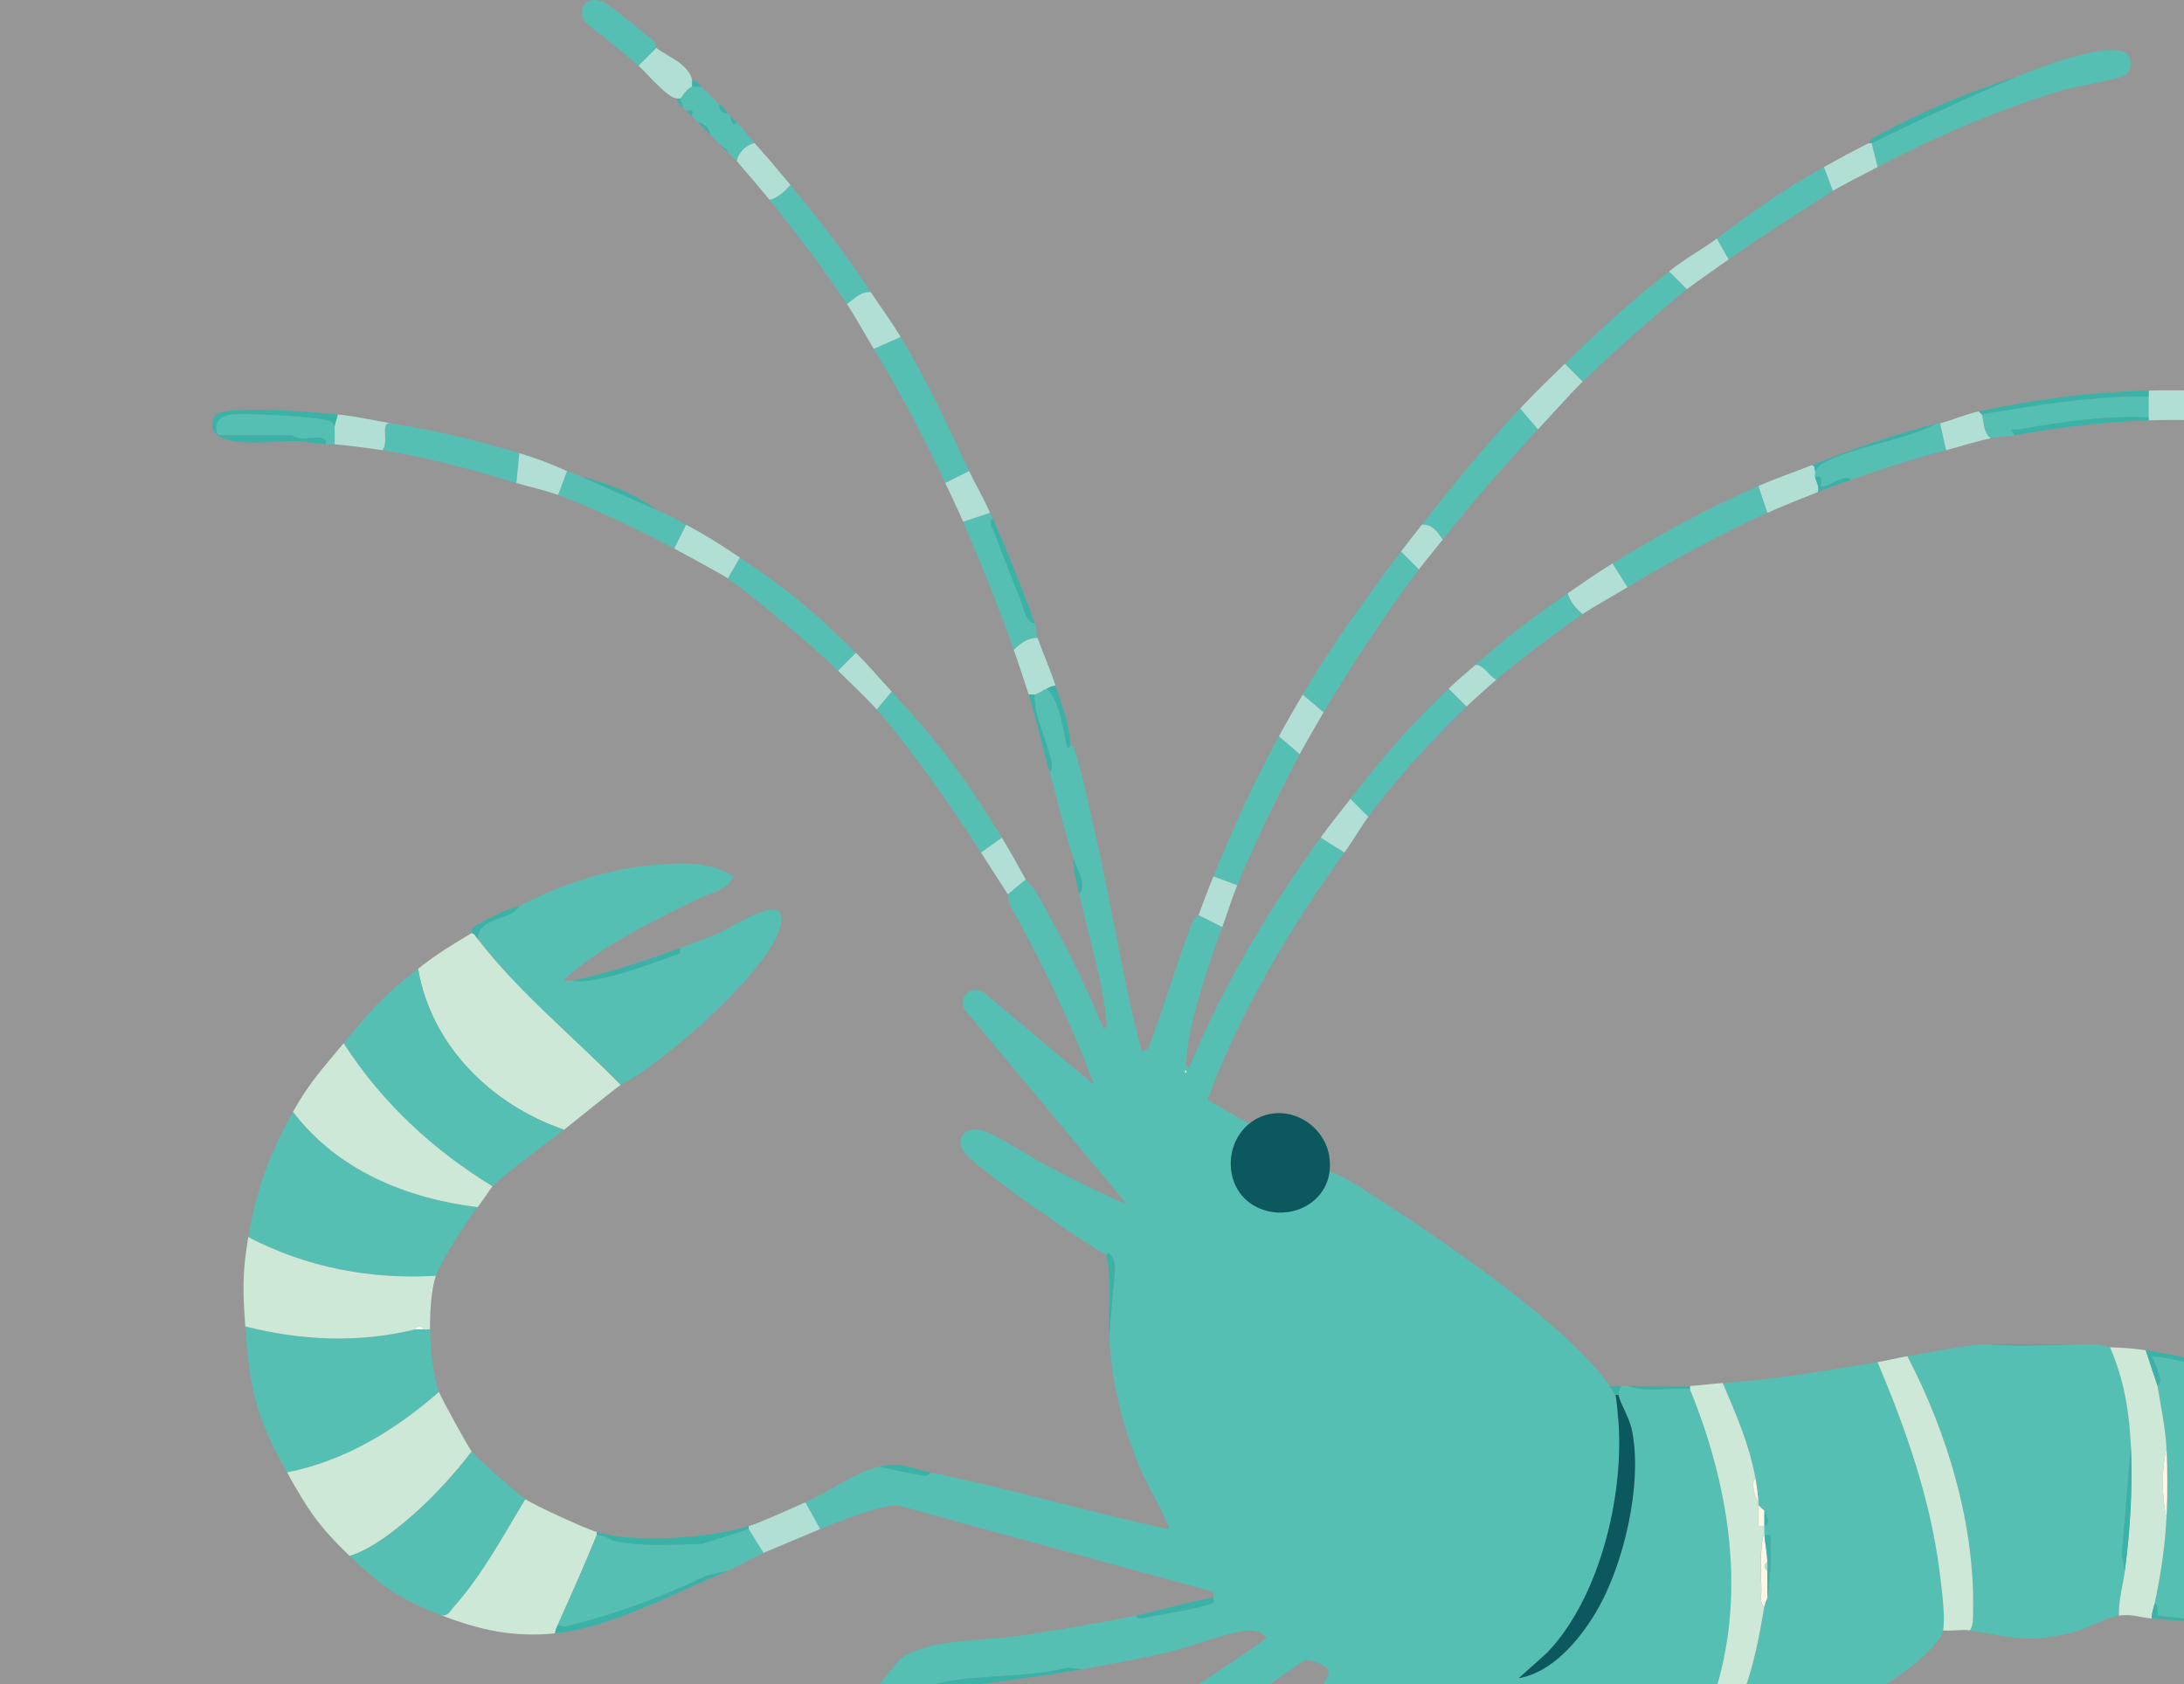 <svg width="669" height="516" viewBox="0 0 669 516" fill="none" xmlns="http://www.w3.org/2000/svg">
<rect x="0" y="0" width="669" height="516" fill="#333333" stroke="none"/>
<g clip-path="url(#clip0_504_11356)">
<rect width="669" height="516" fill="#D9D9D9" fill-opacity="0.6"/>
<g clip-path="url(#clip1_504_11356)">
<path d="M320.583 210.973C325.003 215.203 325.419 223.41 326.982 229.248C327.414 229.159 327.816 228.31 327.875 228.325C328.991 228.459 328.962 229.337 329.229 230.157C331.417 236.591 333.129 245.259 334.721 252.051C340.228 275.375 343.636 299.205 349.783 322.365L351.807 321.203C356.554 308.439 360.394 295.273 365.231 282.554C365.767 281.139 367.062 280.498 367.106 280.364L374.399 284.013C370.351 295.124 364.383 312.207 363.46 323.75C363.385 324.748 362.775 327.146 364.353 326.923C374.815 301.603 388.582 278.785 404.507 256.623L411.799 261.196C395.116 284.251 379.727 310.271 369.845 336.946L382.599 344.289C375.083 350.381 374.964 363.249 383.195 368.79C392.422 375 405.876 370.085 407.23 358.885C412.796 360.851 418.169 364.753 423.214 368C442.205 380.213 480.826 406.605 493 424.627C493.342 425.134 494.786 427.204 494.83 427.368C495.158 428.529 495.664 434.293 495.783 436.006C497.331 458.734 489.919 489.595 473.875 506.365L465.199 514.125C475.513 512.353 483.713 502.523 488.833 493.944C497.39 479.616 503.18 454.639 499.906 438.27C499.087 434.144 496.319 430.168 495.753 427.368C495.604 426.623 496.274 425.342 496.661 424.627C497.271 424.627 497.881 424.627 498.492 424.627C504.341 426.712 511.499 424.999 517.646 425.536C529.374 454.326 534.88 486.497 525.861 516.851C523.004 517.148 519.64 519.8 516.53 520.753C504.385 524.506 494.146 523.508 482.061 520.515C487.24 527.083 492.911 533.457 498.492 539.683C500.471 542.349 502.897 546.266 505.1 548.605C505.576 549.111 506.588 548.709 506.707 548.813C507.317 549.409 507.927 550.049 508.538 550.645C515.012 556.93 525.504 559.313 534.27 562.784C540.759 565.36 546.891 568.428 553.781 570.663C554.793 570.99 557.249 572.167 557.815 570.722C558.559 571.005 559.154 571.452 559.645 571.631C560.94 573.775 562.116 575.518 563.291 572.539C572.013 575.786 585.913 578.229 591.569 585.78C601.57 599.125 610.931 624.489 618.938 640.113L607.985 643.762C599.144 626.887 591.003 609.61 581.567 593.048C577.356 589.801 545.358 581.163 545.03 578.944C545.03 578.869 545.834 578.452 545.953 578.05C535.103 574.46 523.867 570.856 513.092 567.073C509.311 565.747 505.234 564.884 502.123 562.069C489.13 547.681 475.84 533.591 462.401 519.606C461.538 518.697 461.136 516.97 461.017 516.88C460.779 516.702 456.031 518.578 455.599 519.353C451.864 546.162 449.066 573.165 447.592 600.212C458.65 616.73 470.497 632.681 482.091 648.811C482.999 650.077 482.835 651.805 482.984 651.998C480.052 653.562 476.644 655.677 474.768 658.388C462.862 642.079 449.289 626.277 438.276 609.074C440.27 608.732 437.294 607.153 436.564 605.768C433.632 600.123 438.782 592.274 435.537 586.256C436.43 573.209 437.829 560.013 439.184 546.996L440.999 549.736C439.883 544.613 443.559 538.834 440.999 534.217C441.431 529.674 442.279 525.147 441.907 520.529C436.356 521.14 427.024 517.58 422.217 517.863C421.19 517.923 420.565 518.295 420 519.129L374.622 592.437C373.446 596.876 379.161 610.102 380.783 615.493L368.014 620.066C366.05 608.627 356.807 595.982 363.281 584.737L406.888 513.246C407.915 510.312 401.664 508.361 399.566 508.659L313.245 568.443C307.709 588.312 301.934 608.3 296.844 628.272L284.983 627.364C289.701 608.583 294.24 581.624 300.967 564.377C303.78 557.169 313.469 552 319.734 547.547C342.058 531.7 365.782 517.729 388.076 501.808C386.558 500.02 384.579 499.38 382.272 499.544C376.378 499.961 363.981 504.831 357.09 506.38C348.622 508.287 340.079 509.895 331.536 511.385L326.982 510.908C314.763 514.244 297.261 512.74 285.697 516.18C284.774 516.448 280.711 518.921 280.027 519.636C279.744 519.919 277.08 523.776 278.613 524.164C257.569 549.871 238.4 577.231 217.058 602.729C215.361 606.929 217.817 614.481 218.382 619.127C214.766 623.447 223.874 637.939 216.105 638.385C210.911 638.683 211.938 634.692 211.105 630.506C210.703 628.526 211.968 627.423 209.259 629.181C207.741 622.687 203.857 606.229 204.764 600.48C205.613 595.089 227.252 568.414 232.119 562.113C246.109 543.973 260.858 526.338 275.398 508.644C283.003 502.031 301.309 502.791 311.787 501.227C323.753 499.44 336.135 497.414 347.952 494.971C348.815 496.699 351.033 495.537 352.372 495.299C357.507 494.376 366.481 492.976 371.08 491.337C372.137 490.965 371.675 490.399 371.675 489.49C371.675 488.388 372.018 487.658 370.559 487.39L275.324 461.281C269.981 460.76 256.899 466.181 251.244 468.49L246.674 460.268C254.25 456.947 261.245 451.347 269.49 449.306C273.002 450.245 276.797 450.945 280.399 451.645C281.798 451.913 284.135 452.807 285.013 451.124C309.554 456.053 333.501 463.351 357.998 468.475C358.697 467.805 350.527 452.97 349.634 450.826C343.949 437.391 340.466 423.778 339.752 409.123L341.582 388.554C341.478 386.99 341.002 384.95 339.737 383.996C339.305 383.669 338.874 384.503 338.829 384.473C331.566 380.586 301.131 359.287 296.026 353.806C292.141 349.621 294.969 344.781 300.744 346.344C305.313 347.581 316.415 354.983 321.475 357.56C329.274 361.521 337.102 365.662 345.214 368.953L295.192 308.961C293.868 304.79 297.574 302.229 301.16 303.882L335.168 332.433C328.143 313.473 319.288 295.035 309.42 277.356C308.795 276.224 308.914 274.302 308.721 273.99L314.198 269.417C314.719 270.326 316.683 271.934 317.665 273.707C324.988 286.903 332.429 301.141 337.936 315.067C339.618 315.216 338.844 312.088 338.725 311.076C337.46 299.562 333.158 285.577 330.628 273.975C333.158 270.892 329.78 265.991 328.798 263.013C325.94 254.24 324.065 245.393 321.505 236.531C323.053 235.444 321.758 232.212 321.371 230.723C319.898 224.914 316.594 218.569 316.936 212.805C318.097 212.463 319.407 211.509 320.583 210.973ZM363.013 327.846V328.755C363.609 328.457 363.609 328.144 363.013 327.846Z" fill="#56BFB4"/>
<path d="M575.138 417.329C583.844 437.898 591.405 459.464 594.188 481.82C594.754 486.392 595.989 495.344 595.215 499.514C594.218 504.906 579.573 515.361 574.573 517.67C559.437 524.655 549.301 523.359 534.076 518.697C537.38 509.806 538.884 501.48 540.461 492.216C540.699 490.831 541.339 489.699 541.369 489.475C542.232 483.995 542.515 479.258 542.277 473.45C542.202 471.692 543.214 469.786 540.446 470.292C540.416 469.994 540.461 469.681 540.446 469.384C540.402 468.788 540.446 468.162 540.446 467.552C542.455 466.613 541.309 464.543 540.446 462.979C540.104 462.368 539.092 461.773 538.616 461.147C538.601 460.849 538.645 460.537 538.616 460.239C538.407 457.707 538.139 455.428 537.708 452.941C535.952 442.902 531.665 433.012 527.677 423.719C543.691 422.631 559.169 419.965 575.123 417.329H575.138Z" fill="#56BFB4"/>
<path d="M608.907 411.848C620.278 412.861 630.755 411.699 641.754 411.848C643.778 411.878 645.4 412.727 646.323 412.756C650.564 422.586 652.202 432.193 652.708 442.887L649.969 476.235L650.877 481.239C650.282 485.796 648.898 490.28 649.046 494.941C645.311 495.478 639.611 498.858 635.369 499.976C620.918 503.744 616.87 501.554 603.431 499.514C604.472 497.995 604.324 496.267 604.383 494.539C605.187 467.685 596.584 439.089 584.276 415.512C589.292 414.663 605.172 411.52 608.907 411.863V411.848Z" fill="#56BFB4"/>
<path d="M691.938 422.81C700.05 425.923 704.842 428.961 712.015 432.849C711.494 453.656 706.077 475.148 697.415 494.033C691.165 493.586 690.51 494.808 684.646 495.865C680.732 493.378 675.597 495.925 671.415 495.955C669.168 495.955 663.735 495.374 661.444 495.016C660.298 494.837 661.503 491.74 660.015 491.308C661.875 482.624 663.229 473.718 663.661 464.826C663.974 458.317 664.003 450.334 663.661 443.826C663.304 436.974 661.92 431.225 660.923 424.657C660.908 424.553 661.86 423.912 661.667 422.676C661.265 420.174 660.298 417.746 659.107 415.542C669.034 416.48 678.455 419.712 687.816 422.87C689.007 423.272 691.165 424.553 691.953 422.825L691.938 422.81Z" fill="#56BFB4"/>
<path d="M159.089 277.624C171.546 270.981 186.473 266.125 200.716 264.964C209.199 264.264 217.445 263.966 224.782 268.508C221.984 273.379 217.43 273.543 213.218 275.643C199.109 282.673 184.717 289.509 172.781 300.009C173.034 300.977 174.701 300.292 175.52 300.456C181.726 301.796 199.02 295.571 205.895 292.905C207.324 292.354 208.842 292.666 208.381 290.403C212.25 288.943 216.12 287.632 219.945 285.994C224.35 284.117 242.254 271.845 238.98 284.028C235.244 297.879 202.815 325.969 190.135 332.389C175.728 317.644 158.94 304.001 146.334 287.647C146.468 282.166 153.21 281.824 157.065 279.619C158.181 278.979 158.896 277.713 159.104 277.594L159.089 277.624Z" fill="#56BFB4"/>
<path d="M146.32 369.847C142.763 374.33 135.262 385.932 133.55 390.847C113.682 392.084 93.694 388.256 76.073 378.977C78.499 364.366 82.636 353.434 89.765 340.625C103.502 358.572 124.338 367.092 146.335 369.847H146.32Z" fill="#56BFB4"/>
<path d="M127.151 407.291H129.889C130.35 407.44 131.139 407.186 131.72 407.291C131.749 412.757 132.598 421.365 134.458 426.459C120.93 438.24 105.749 447.534 87.919 451.109C78.439 434.01 76.534 426.191 75.15 406.367C92.265 410.701 109.916 411.521 127.151 407.276V407.291Z" fill="#56BFB4"/>
<path d="M144.489 285.845C145.516 286.113 145.769 286.962 146.32 287.677C158.91 304.031 175.713 317.674 190.12 332.419C189.123 332.925 175.609 343.917 172.781 346.121C150.665 338.57 132.047 320.414 128.073 296.807C134.815 291.52 137.688 290.03 144.504 285.845H144.489Z" fill="#CDE8D6"/>
<path d="M128.059 296.807C132.032 320.414 150.651 338.57 172.767 346.121C167.706 350.038 154.446 359.675 150.874 363.473C132.613 352.377 116.807 337.661 105.258 319.64C114.084 308.961 116.882 305.58 128.073 296.807H128.059Z" fill="#56BFB4"/>
<path d="M144.489 444.719C139.429 451.406 132.627 458.824 126.258 464.364C121.063 468.877 113.592 474.849 107.089 476.681C97.593 467.581 94.185 462.398 87.934 451.109C105.764 447.534 120.944 438.24 134.473 426.459C135.113 428.202 143.224 443.021 144.504 444.719H144.489Z" fill="#CDE8D6"/>
<path d="M144.489 444.719C145.888 446.581 159.208 458.243 160.92 459.33C154.029 470.709 147.778 482.49 138.849 492.499C137.807 493.676 137.435 495.031 135.366 494.942C122.716 490.071 116.882 486.08 107.089 476.682C113.592 474.865 121.078 468.877 126.258 464.364C132.628 458.824 139.429 451.407 144.489 444.719Z" fill="#56BFB4"/>
<path d="M133.535 390.848C132.002 395.227 131.69 402.599 131.705 407.291C131.139 407.186 130.35 407.44 129.874 407.291C129.606 407.201 129.264 406.397 128.475 406.367C127.627 406.338 127.299 407.246 127.136 407.291C109.901 411.535 92.236 410.716 75.135 406.382C74.361 395.405 74.198 390.178 76.043 378.992C93.664 388.271 113.652 392.099 133.521 390.863L133.535 390.848Z" fill="#CDE8D6"/>
<path d="M105.258 319.625C116.822 337.631 132.613 352.361 150.874 363.457C150.353 364.009 147.585 368.238 146.305 369.847C124.308 367.092 103.472 358.572 89.735 340.625C94.721 331.674 99.171 326.982 105.243 319.625H105.258Z" fill="#CDE8D6"/>
<path d="M182.812 469.384V470.292C179.077 479.526 174.999 488.597 170.951 497.682C170.549 498.576 170.102 499.41 170.043 500.423C157.154 501.689 146.96 499.41 135.366 494.942C137.435 495.031 137.807 493.661 138.849 492.499C147.763 482.505 154.014 470.724 160.92 459.33C164.134 461.371 179.285 468.356 182.812 469.369V469.384Z" fill="#CDE8D6"/>
<path d="M527.692 423.719C531.695 433.013 535.966 442.902 537.723 452.941C536.145 454.192 537.544 458.586 538.63 460.239C538.66 460.537 538.616 460.849 538.63 461.147C538.764 463.262 538.511 465.422 538.63 467.552C539.196 467.462 540.119 467.701 540.446 467.552C540.446 468.162 540.402 468.773 540.446 469.384C538.824 474.701 539.464 481.537 539.523 487.197C539.538 488.746 538.943 491.263 540.446 492.201C538.869 501.465 537.351 509.791 534.061 518.683C531.1 517.774 529.165 516.508 525.846 516.851C534.865 486.497 529.359 454.326 517.631 425.536V424.627C520.488 424.493 524.388 423.942 527.662 423.719H527.692Z" fill="#CDE8D6"/>
<path d="M229.336 468.46L233.905 475.758C230.824 477.069 226.806 479.631 222.951 481.239L216.581 482.624C203.291 489.044 189.435 494.182 175.133 497.831C173.674 498.203 172.305 498.755 170.936 497.667C174.984 488.567 179.062 479.512 182.797 470.277C185.06 470.158 186.518 471.767 188.721 472.199C197.963 474.001 205.925 473.137 215.108 473.003L229.336 468.445V468.46Z" fill="#56BFB4"/>
<path d="M657.261 413.68L660.908 424.642C661.905 431.21 663.289 436.974 663.646 443.811C662.113 450.021 662.113 458.6 663.646 464.811C663.215 473.703 661.86 482.609 660 491.292C659.672 492.812 659.092 494.271 659.092 495.865C655.922 495.597 652.916 494.39 649.061 494.956C648.897 490.295 650.296 485.811 650.892 481.254C652.544 468.609 653.332 455.696 652.722 442.902C652.216 432.208 650.579 422.602 646.337 412.771C650.49 412.92 653.139 413.069 657.291 413.68H657.261Z" fill="#CDE8D6"/>
<path d="M584.261 415.512C596.584 439.089 605.172 467.686 604.368 494.539C604.323 496.282 604.457 497.995 603.415 499.514C600.93 499.142 597.805 499.782 595.2 499.514C595.974 495.359 594.739 486.407 594.173 481.82C591.39 459.464 583.845 437.898 575.123 417.329C578.159 416.823 581.195 416.018 584.246 415.497L584.261 415.512Z" fill="#CDE8D6"/>
<path d="M407.26 358.9C405.906 370.1 392.452 375 383.224 368.804C374.979 363.249 375.098 350.38 382.629 344.304C393.106 335.829 408.957 344.914 407.26 358.915V358.9Z" fill="#0B585F"/>
<path d="M617.108 23.786C624.266 20.747 642.885 13.553 650.222 15.758C653.303 16.681 653.347 21.596 651.174 22.951C648.823 24.396 635.637 26.466 631.514 27.703C612.851 33.303 592.224 42.09 575.138 51.191L573.308 43.892C587.253 37.011 602.433 30.041 617.108 23.8V23.786Z" fill="#56BFB4"/>
<path d="M306.89 256.623L300.506 261.196C292.35 248.327 278.434 228.563 268.567 217.363L273.136 211.882C287.751 227.818 295.386 237.946 306.89 256.623Z" fill="#56BFB4"/>
<path d="M434.629 174.453C424.479 188.007 414.002 203.675 405.429 218.286L399.045 212.805C408.465 196.988 418.214 183.464 429.153 168.972L434.629 174.453Z" fill="#56BFB4"/>
<path d="M538.645 148.88L541.384 157.101C527.602 163.327 511.663 171.951 498.507 179.934L493.938 172.636C508.701 163.506 522.587 155.999 538.645 148.895V148.88Z" fill="#56BFB4"/>
<path d="M275.875 103.23C284.224 117.066 290.207 130.084 296.859 144.322L289.567 147.971C283.137 134.135 275.577 119.926 267.674 106.879L275.889 103.23H275.875Z" fill="#56BFB4"/>
<path d="M398.137 231.065C391.827 242.742 384.028 259.006 378.983 271.234L371.69 268.494C377.881 253.421 383.805 240.091 391.767 225.584L398.152 231.065H398.137Z" fill="#56BFB4"/>
<path d="M449.23 216.454C439.675 225.525 426.697 239.704 419.122 250.234L413.645 244.753C423.884 231.542 431.653 222.59 443.753 210.973L449.23 216.454Z" fill="#56BFB4"/>
<path d="M262.182 200.011L256.705 205.492C248.222 197.33 232.283 183.956 222.951 177.194L226.597 170.804C241.57 180.798 249.353 187.351 262.182 200.026V200.011Z" fill="#56BFB4"/>
<path d="M471.137 131.528C461.538 141.731 450.614 154.316 441.937 165.308C440.449 163.089 438.559 160.408 435.552 160.736C445.702 147.867 454.2 137.248 465.66 125.124L471.137 131.514V131.528Z" fill="#56BFB4"/>
<path d="M119.858 129.712C133.55 131.931 145.858 134.761 159.089 138.842L158.181 147.972C144.995 143.92 130.737 140.093 117.12 137.933C119.352 135.163 116.167 128.967 119.858 129.712Z" fill="#56BFB4"/>
<path d="M516.753 88.619C506.99 96.379 493.893 108.115 484.814 116.918L479.337 111.437C490.157 100.936 499.429 92.521 511.276 83.138L516.753 88.619Z" fill="#56BFB4"/>
<path d="M266.751 89.528C263.537 89.23 261.81 91.538 259.459 93.177C252.389 82.557 243.668 71.044 235.736 61.214C238.117 60.678 240.558 58.578 242.12 56.642C251.422 67.916 258.7 77.463 266.751 89.513V89.528Z" fill="#56BFB4"/>
<path d="M558.722 51.176L561.461 58.474C551.727 64.729 539.479 72.385 529.522 79.474L525.876 73.085C536.666 64.997 546.384 57.967 558.722 51.176Z" fill="#56BFB4"/>
<path d="M178.243 146.14C185.833 149.491 193.468 152.827 201.059 156.178C205.017 157.936 206.506 158.77 210.182 160.751L206.535 168.049C196.891 162.821 181.145 155.389 170.951 151.606L173.689 144.308C174.969 144.874 176.606 145.41 178.258 146.14H178.243Z" fill="#56BFB4"/>
<path d="M303.244 157.102C303.482 157.653 303.869 158.233 304.152 158.934C302.53 159.544 304.003 161.778 304.39 162.806C307.009 169.821 309.852 176.836 312.591 183.821C313.35 185.758 314.421 191.194 316.921 190.896C317.457 192.4 317.413 194.247 317.829 195.468C314.927 195.349 312.486 197.181 310.537 199.117C306.37 186.979 300.178 171.847 295.029 159.857L303.244 157.116V157.102Z" fill="#56BFB4"/>
<path d="M658.169 121.49V127.88C644.745 127.269 631.604 129.205 618.492 131.558C616.542 131.916 615.307 130.575 617.108 133.361C614.845 133.763 612.033 133.807 609.815 134.269C607.478 132.541 607.761 129.295 607.077 126.971C623.939 124.097 640.95 121.222 658.169 121.49Z" fill="#56BFB4"/>
<path d="M480.26 181.751C480.796 184.134 482.895 186.577 484.829 188.14C477.403 193.16 465.154 202.439 458.368 208.232C455.912 207.071 454.87 203.854 451.983 203.66C461.374 195.349 469.738 188.945 480.26 181.751Z" fill="#56BFB4"/>
<path d="M596.123 137.933C586.315 140.51 576.448 143.593 566.923 147.063C565.167 144.799 558.975 150.027 557.8 148.895C557.427 148.537 558.916 145.395 555.969 146.154C555.865 145.603 556.058 144.903 555.969 144.322C556.877 143.056 557.621 142.222 559.079 141.507C569.78 136.339 582.698 135.118 593.369 129.711C593.652 129.637 593.995 129.786 594.277 129.711L596.108 137.933H596.123Z" fill="#56BFB4"/>
<path d="M99.781 136.101C100.615 132.899 94.914 134.567 91.983 134.314C90.822 134.209 89.572 133.36 89.289 133.36H66.935C66.473 133.36 64.226 127.716 71.028 126.971C75.686 126.465 95.212 127.552 99.528 128.609C101.046 128.982 101.79 129.041 102.52 130.62C102.43 131.186 102.564 131.856 102.52 132.452C102.475 133.048 102.505 132.929 102.52 133.36C102.549 134.269 102.505 135.192 102.52 136.101C101.627 136.012 100.689 136.175 99.781 136.101Z" fill="#56BFB4"/>
<path d="M214.751 26.526C215.063 26.824 215.346 27.152 215.659 27.435C215.971 27.718 216.284 28.045 216.567 28.343C217.832 29.669 218.814 30.205 220.213 31.992C220.555 32.424 220.005 34.539 222.951 34.733C223.234 35.046 223.562 35.343 223.859 35.641C223.755 36.907 224.529 38.858 225.69 37.473C227.937 39.827 229.336 41.852 231.167 43.863C228.607 44.25 226.077 46.797 225.69 49.344C225.124 48.674 223.8 47.512 222.951 46.603C222.683 45.576 221.835 45.322 221.121 44.771C219.29 43.371 218.799 42.403 217.474 41.122C217.46 39.41 215.346 37.414 213.828 37.473C213.292 36.892 212.742 36.714 211.998 35.641C211.789 35.343 212.236 34.063 211.998 33.809C211.759 33.556 210.48 34.018 210.167 33.809C209.825 33.571 209.587 33.139 209.259 32.901L208.351 30.16C208.917 29.877 210.003 27.241 211.998 26.511C212.608 26.288 213.932 26.66 214.736 26.511L214.751 26.526Z" fill="#56BFB4"/>
<path d="M201.059 14.655L195.582 20.136C190.373 15.638 184.955 11.215 179.434 7.089C176.413 2.77 179.538 -1.534 184.598 0.536C186.786 1.43 197.472 10.262 200.106 12.451C200.969 13.166 200.925 14.551 201.059 14.655Z" fill="#56BFB4"/>
<path d="M246.674 460.253L251.243 468.475C245.871 470.664 239.337 473.479 233.905 475.773L229.336 468.475V467.566C233.458 466.3 242.284 462.19 246.674 460.268V460.253Z" fill="#B2DFD5"/>
<path d="M484.814 116.918C480.528 121.088 475.468 126.926 471.122 131.528L465.645 125.139C470.14 120.388 474.649 115.994 479.337 111.437L484.814 116.918Z" fill="#B2DFD5"/>
<path d="M226.613 170.804L222.966 177.194C221.567 176.181 209.274 169.538 206.536 168.064L210.182 160.766C216.626 164.206 220.555 166.768 226.613 170.804Z" fill="#B2DFD5"/>
<path d="M555.076 142.491C555.999 142.759 555.88 143.548 555.984 144.323C556.073 144.904 555.88 145.589 555.984 146.155C556.237 147.495 557.383 148.984 556.892 150.727C552.204 152.619 545.819 155.106 541.384 157.117L538.646 148.895C544.137 146.467 549.599 144.65 555.076 142.506V142.491Z" fill="#B2DFD5"/>
<path d="M675.508 119.658V128.788C669.793 128.639 663.884 128.595 658.169 128.788V119.658C663.914 119.509 669.748 119.599 675.508 119.658Z" fill="#B2DFD5"/>
<path d="M231.167 43.877C235.364 48.524 238.176 51.89 242.12 56.657C240.558 58.578 238.102 60.693 235.736 61.229C232.61 57.356 228.815 53.022 225.705 49.358C226.092 46.812 228.622 44.28 231.181 43.877H231.167Z" fill="#B2DFD5"/>
<path d="M493.938 172.621L498.507 179.919C494.444 182.377 488.371 185.743 484.814 188.141C482.894 186.577 480.781 184.119 480.245 181.751C484.889 178.579 489.101 175.615 493.938 172.621Z" fill="#B2DFD5"/>
<path d="M266.751 89.528C269.862 94.189 272.943 98.36 275.874 103.23L267.659 106.879C265.07 102.619 262.078 97.124 259.444 93.177C261.795 91.538 263.537 89.23 266.736 89.528H266.751Z" fill="#B2DFD5"/>
<path d="M525.876 73.1L529.522 79.489C525.876 82.096 519.819 86.177 516.753 88.619L511.276 83.138C516.47 79.013 521.59 76.302 525.876 73.1Z" fill="#B2DFD5"/>
<path d="M317.844 195.454C319.481 200.175 321.743 205.09 323.321 210.065C322.309 210.139 321.475 210.571 320.583 210.973C319.392 211.509 318.082 212.448 316.936 212.805C316.46 212.954 315.686 212.716 315.106 212.805C313.766 208.59 312.025 203.422 310.537 199.103C312.501 197.167 314.927 195.335 317.829 195.454H317.844Z" fill="#B2DFD5"/>
<path d="M119.858 129.712C116.167 128.967 119.352 135.163 117.12 137.933C112.804 137.248 106.895 136.548 102.519 136.101C102.505 135.193 102.549 134.269 102.519 133.361V132.452C102.564 131.856 102.43 131.186 102.519 130.62C102.713 129.384 103.189 128.192 103.427 126.971C108.919 127.478 114.441 128.833 119.858 129.712Z" fill="#B2DFD5"/>
<path d="M212.012 24.709C212.102 25.29 211.953 25.945 212.012 26.541C210.018 27.271 208.917 29.907 208.366 30.19C208.217 30.264 207.741 30.19 207.458 30.19C204.363 30.041 198.082 22.296 195.597 20.151L201.074 14.67C203.916 17.113 211.239 19.556 212.027 24.709H212.012Z" fill="#B2DFD5"/>
<path d="M273.136 211.882L268.567 217.363C266.067 214.518 259.578 208.263 256.706 205.492L262.182 200.011C266.156 203.928 269.549 207.98 273.136 211.882Z" fill="#B2DFD5"/>
<path d="M572.4 43.878C572.638 43.758 573.069 43.997 573.308 43.878L575.138 51.176C572.102 52.799 563.574 57.118 561.446 58.474L558.708 51.176C563.321 48.629 567.652 46.231 572.4 43.878Z" fill="#B2DFD5"/>
<path d="M314.198 269.417L308.721 273.99C306.459 270.43 303.17 265.396 300.506 261.211L306.89 256.638C309.554 260.957 311.817 265.232 314.183 269.417H314.198Z" fill="#B2DFD5"/>
<path d="M173.689 144.323L170.951 151.621C167.572 150.37 162.006 149.148 158.181 147.972L159.089 138.842C165.161 140.718 168.004 141.806 173.689 144.323Z" fill="#B2DFD5"/>
<path d="M296.859 144.323C298.749 148.344 301.205 152.38 303.244 157.102L295.029 159.842C293.347 155.91 291.367 151.874 289.552 147.972L296.844 144.323H296.859Z" fill="#B2DFD5"/>
<path d="M405.43 218.271C403.063 222.307 400.265 227.088 398.137 231.05L391.752 225.569C394.148 221.205 396.5 217.065 399.045 212.79L405.43 218.271Z" fill="#B2DFD5"/>
<path d="M419.122 250.233C416.844 253.391 414.389 257.651 411.829 261.195L404.536 256.623C407.543 252.453 410.623 248.67 413.66 244.752L419.136 250.233H419.122Z" fill="#B2DFD5"/>
<path d="M606.169 126.063C606.362 126.42 607.017 126.748 607.077 126.971C607.761 129.31 607.479 132.557 609.815 134.269C605.693 135.118 600.394 136.801 596.123 137.918L594.292 129.697C597.701 128.818 601.927 126.956 606.154 126.048L606.169 126.063Z" fill="#B2DFD5"/>
<path d="M378.983 271.234C377.39 275.092 375.887 279.977 374.414 284.013L367.121 280.364C368.624 276.462 370.142 272.262 371.69 268.494L378.983 271.234Z" fill="#B2DFD5"/>
<path d="M451.968 203.675C454.855 203.868 455.897 207.071 458.353 208.247C455.882 210.347 451.7 214.115 449.23 216.469L443.753 210.988C446.506 208.337 449.274 206.058 451.968 203.69V203.675Z" fill="#B2DFD5"/>
<path d="M441.937 165.323C439.675 168.198 436.639 171.787 434.644 174.453L429.167 168.972C431.266 166.187 433.439 163.432 435.552 160.751C438.559 160.423 440.449 163.089 441.937 165.323Z" fill="#B2DFD5"/>
<path d="M229.336 467.552V468.46L215.108 473.018C205.925 473.152 197.978 474.016 188.721 472.214C186.518 471.782 185.06 470.173 182.797 470.292V469.384C194.748 472.809 217.102 471.335 229.336 467.552Z" fill="#39B3A8"/>
<path d="M658.169 119.658V121.49C640.95 121.222 623.939 124.097 607.077 126.971C607.002 126.733 606.348 126.405 606.169 126.063C623.879 122.265 640.027 120.15 658.169 119.673V119.658Z" fill="#39B3A8"/>
<path d="M331.536 511.385C315.76 514.14 299.895 515.927 284.045 518.206C282.423 518.802 280.101 522.361 278.628 524.178C277.08 523.791 279.759 519.949 280.042 519.651C280.726 518.936 284.789 516.463 285.712 516.195C297.291 512.755 314.778 514.274 326.997 510.923L331.551 511.399L331.536 511.385Z" fill="#39B3A8"/>
<path d="M691.939 422.81C691.15 424.538 688.992 423.257 687.801 422.855C678.44 419.697 669.019 416.465 659.092 415.527C660.283 417.731 661.25 420.159 661.652 422.661C661.86 423.912 660.893 424.538 660.908 424.642L657.262 413.68C669.719 415.527 680.211 418.327 691.939 422.81Z" fill="#39B3A8"/>
<path d="M103.427 126.971C103.189 128.192 102.713 129.399 102.52 130.62C101.79 129.026 101.046 128.982 99.528 128.609C95.212 127.552 75.686 126.465 71.028 126.971C64.226 127.716 66.473 133.361 66.935 133.361H89.289C89.586 133.361 90.822 134.21 91.983 134.314C94.915 134.567 100.6 132.914 99.781 136.101C96.879 135.848 93.962 135.312 91.149 135.148C85.107 134.79 62.291 138.603 65.268 128.535C66.176 125.482 71.846 125.765 74.689 125.66C83.455 125.363 94.587 126.152 103.427 126.971Z" fill="#39B3A8"/>
<path d="M658.169 127.879V128.788C644.06 129.265 630.978 130.888 617.108 133.36C615.307 130.59 616.542 131.916 618.492 131.558C631.603 129.205 644.745 127.269 658.169 127.879Z" fill="#39B3A8"/>
<path d="M316.936 190.881C314.436 191.179 313.364 185.743 312.605 183.806C309.867 176.821 307.024 169.806 304.405 162.791C304.018 161.778 302.545 159.529 304.167 158.918C308.676 169.493 313.082 180.023 316.936 190.881Z" fill="#39B3A8"/>
<path d="M222.951 481.254C207.443 487.748 186.637 498.799 170.028 500.422C170.088 499.41 170.549 498.576 170.936 497.682C172.305 498.769 173.674 498.218 175.133 497.846C189.42 494.197 203.291 489.058 216.582 482.639L222.951 481.254Z" fill="#39B3A8"/>
<path d="M593.399 129.711C582.728 135.118 569.81 136.339 559.109 141.507C557.636 142.222 556.907 143.042 555.999 144.322C555.895 143.563 555.999 142.759 555.091 142.49C568.173 137.367 579.529 133.36 593.414 129.711H593.399Z" fill="#39B3A8"/>
<path d="M660 491.292C661.488 491.724 660.283 494.822 661.429 495.001C663.721 495.373 669.153 495.954 671.4 495.939C675.582 495.909 680.717 493.363 684.631 495.85C675.478 497.488 668.126 496.624 659.077 495.85C659.077 494.256 659.658 492.797 659.985 491.277L660 491.292Z" fill="#39B3A8"/>
<path d="M371.675 489.46C371.675 490.369 372.137 490.92 371.08 491.307C366.496 492.946 357.507 494.346 352.372 495.269C351.033 495.507 348.815 496.669 347.952 494.941C355.87 493.303 363.698 490.831 371.675 489.46Z" fill="#39B3A8"/>
<path d="M316.936 212.805C316.594 218.569 319.898 224.929 321.371 230.723C321.758 232.212 323.053 235.444 321.505 236.531C319.303 228.935 317.383 219.939 315.121 212.79C315.686 212.701 316.475 212.939 316.951 212.79L316.936 212.805Z" fill="#39B3A8"/>
<path d="M339.737 409.108C339.35 401.005 340.764 392.278 338.829 384.458C338.874 384.488 339.29 383.654 339.737 383.982C341.002 384.95 341.478 386.975 341.582 388.539L339.752 409.108H339.737Z" fill="#39B3A8"/>
<path d="M641.754 411.848C630.755 411.699 620.278 412.861 608.907 411.848H641.754Z" fill="#39B3A8"/>
<path d="M208.351 290.417C208.813 292.666 207.309 292.354 205.866 292.92C199.005 295.586 181.696 301.811 175.49 300.471C186.712 297.954 197.606 294.469 208.336 290.432L208.351 290.417Z" fill="#39B3A8"/>
<path d="M323.321 210.064C325.181 215.962 327.726 222.114 327.89 228.324C327.83 228.324 327.429 229.173 326.997 229.248C325.434 223.409 325.003 215.203 320.597 210.973C321.49 210.571 322.324 210.124 323.336 210.064H323.321Z" fill="#39B3A8"/>
<path d="M617.108 23.786C602.433 30.011 587.253 36.997 573.308 43.878C573.069 43.997 572.638 43.758 572.4 43.878C572.98 42.314 574.439 41.971 575.719 41.271C588.548 34.301 603.133 28.015 617.108 23.786Z" fill="#39B3A8"/>
<path d="M517.661 424.642V425.551C511.499 425 504.341 426.727 498.507 424.642C504.326 424.642 512.362 424.895 517.661 424.642Z" fill="#39B3A8"/>
<path d="M284.998 451.109C284.12 452.792 281.783 451.898 280.384 451.63C276.797 450.93 272.987 450.23 269.475 449.292C275.785 447.728 279.164 449.947 284.983 451.124L284.998 451.109Z" fill="#39B3A8"/>
<path d="M330.614 273.975C329.825 270.37 328.679 266.781 328.783 263.013C329.75 265.991 333.129 270.877 330.614 273.975Z" fill="#39B3A8"/>
<path d="M201.059 156.193C193.469 152.842 185.834 149.491 178.243 146.154C185.819 147.763 194.927 151.591 201.059 156.193Z" fill="#39B3A8"/>
<path d="M555.984 146.139C558.931 145.38 557.442 148.523 557.814 148.88C558.99 150.027 565.181 144.784 566.938 147.048C563.649 148.24 560.121 149.401 556.907 150.697C557.398 148.954 556.252 147.465 555.999 146.125L555.984 146.139Z" fill="#39B3A8"/>
<path d="M159.089 277.624C158.881 277.743 158.166 279.009 157.05 279.649C153.195 281.853 146.454 282.181 146.32 287.677C145.769 286.962 145.516 286.113 144.489 285.845C144.578 285.8 144.281 284.49 145.114 283.998C149.073 281.645 154.684 278.636 159.089 277.624Z" fill="#39B3A8"/>
<path d="M496.676 424.642C496.289 425.357 495.605 426.638 495.768 427.383H494.86C494.816 427.219 493.372 425.148 493.03 424.642C494.25 424.642 495.456 424.642 496.676 424.642Z" fill="#39B3A8"/>
<path d="M214.751 26.526C213.947 26.675 212.623 26.303 212.013 26.526C211.953 25.931 212.102 25.275 212.013 24.694C213.739 24.59 213.962 25.782 214.751 26.526Z" fill="#39B3A8"/>
<path d="M209.274 32.916C208.158 32.111 207.503 31.754 207.443 30.175C207.741 30.175 208.217 30.25 208.351 30.175L209.259 32.916H209.274Z" fill="#39B3A8"/>
<path d="M210.182 33.839C210.48 34.048 211.759 33.601 212.012 33.839C212.265 34.078 211.804 35.373 212.012 35.671L210.182 33.839Z" fill="#39B3A8"/>
<path d="M213.828 37.488C215.346 37.428 217.46 39.424 217.474 41.137C216.09 39.797 215.197 39.007 213.828 37.488Z" fill="#39B3A8"/>
<path d="M222.951 34.748C220.005 34.569 220.555 32.439 220.213 32.007C221.731 32.439 222.118 33.839 222.951 34.748Z" fill="#39B3A8"/>
<path d="M225.69 37.488C224.529 38.888 223.755 36.922 223.859 35.656C224.469 36.252 225.095 36.863 225.69 37.488Z" fill="#39B3A8"/>
<path d="M216.567 28.358C216.284 28.06 215.956 27.718 215.659 27.45L216.567 28.358Z" fill="#39B3A8"/>
<path d="M222.951 46.618C222.46 46.097 221.359 45.814 221.121 44.786C221.835 45.337 222.683 45.59 222.951 46.618Z" fill="#39B3A8"/>
<path d="M495.768 427.382C496.348 430.197 499.102 434.159 499.92 438.285C503.195 454.653 497.405 479.63 488.848 493.958C483.728 502.537 475.527 512.352 465.214 514.14L473.89 506.38C489.949 489.609 497.346 458.749 495.798 436.021C495.679 434.308 495.188 428.544 494.845 427.382H495.753H495.768Z" fill="#0B585F"/>
<path d="M363.013 327.846C363.609 328.144 363.609 328.457 363.013 328.755V327.846Z" fill="#FDF7E7"/>
<path d="M540.476 470.292C540.699 473.077 541.25 475.49 541.384 478.514C540.283 479.422 540.283 480.345 541.384 481.254C541.414 483.995 541.369 486.735 541.384 489.476C541.354 489.699 540.714 490.831 540.476 492.216C538.958 491.263 539.568 488.746 539.553 487.212C539.494 481.552 538.869 474.701 540.476 469.398C540.491 469.696 540.446 470.009 540.476 470.307V470.292Z" fill="#FDF7E7"/>
<path d="M540.476 470.292C543.244 469.786 542.232 471.692 542.307 473.449C542.53 479.243 542.262 483.994 541.399 489.475C541.384 486.735 541.429 483.994 541.399 481.254C541.399 480.345 541.443 479.422 541.399 478.513C541.265 475.49 540.714 473.077 540.491 470.292H540.476Z" fill="#39B3A8"/>
<path d="M540.476 462.979C540.476 464.498 540.476 466.017 540.476 467.551C540.149 467.7 539.226 467.477 538.66 467.551C538.541 465.436 538.794 463.262 538.66 461.147C539.137 461.773 540.149 462.368 540.491 462.979H540.476Z" fill="#FDF7E7"/>
<path d="M540.476 467.551C540.476 466.032 540.476 464.513 540.476 462.979C541.339 464.528 542.485 466.598 540.476 467.551Z" fill="#39B3A8"/>
<path d="M538.646 460.254C537.559 458.6 536.16 454.207 537.738 452.956C538.169 455.458 538.452 457.722 538.646 460.254Z" fill="#FDF7E7"/>
<path d="M650.877 481.254L649.969 476.249L652.707 442.902C653.317 455.696 652.529 468.594 650.877 481.254Z" fill="#39B3A8"/>
<path d="M663.646 464.811C662.113 458.6 662.113 450.021 663.646 443.811C663.989 450.319 663.959 458.302 663.646 464.811Z" fill="#FDF7E7"/>
<path d="M129.889 407.29H127.151C127.299 407.246 127.642 406.337 128.49 406.367C129.279 406.397 129.621 407.201 129.889 407.29Z" fill="#FDF7E7"/>
<path d="M102.52 133.361C102.505 132.929 102.475 133.033 102.52 132.452V133.361Z" fill="#39B3A8"/>
<path d="M541.384 481.254C540.283 480.346 540.283 479.422 541.384 478.514C541.429 479.422 541.384 480.346 541.384 481.254Z" fill="#B2DFD5"/>
</g>
</g>
<defs>
<clipPath id="clip0_504_11356">
<rect width="669" height="516" fill="white"/>
</clipPath>
<clipPath id="clip1_504_11356">
<rect width="762" height="807" fill="white" transform="translate(65)"/>
</clipPath>
</defs>
</svg>
